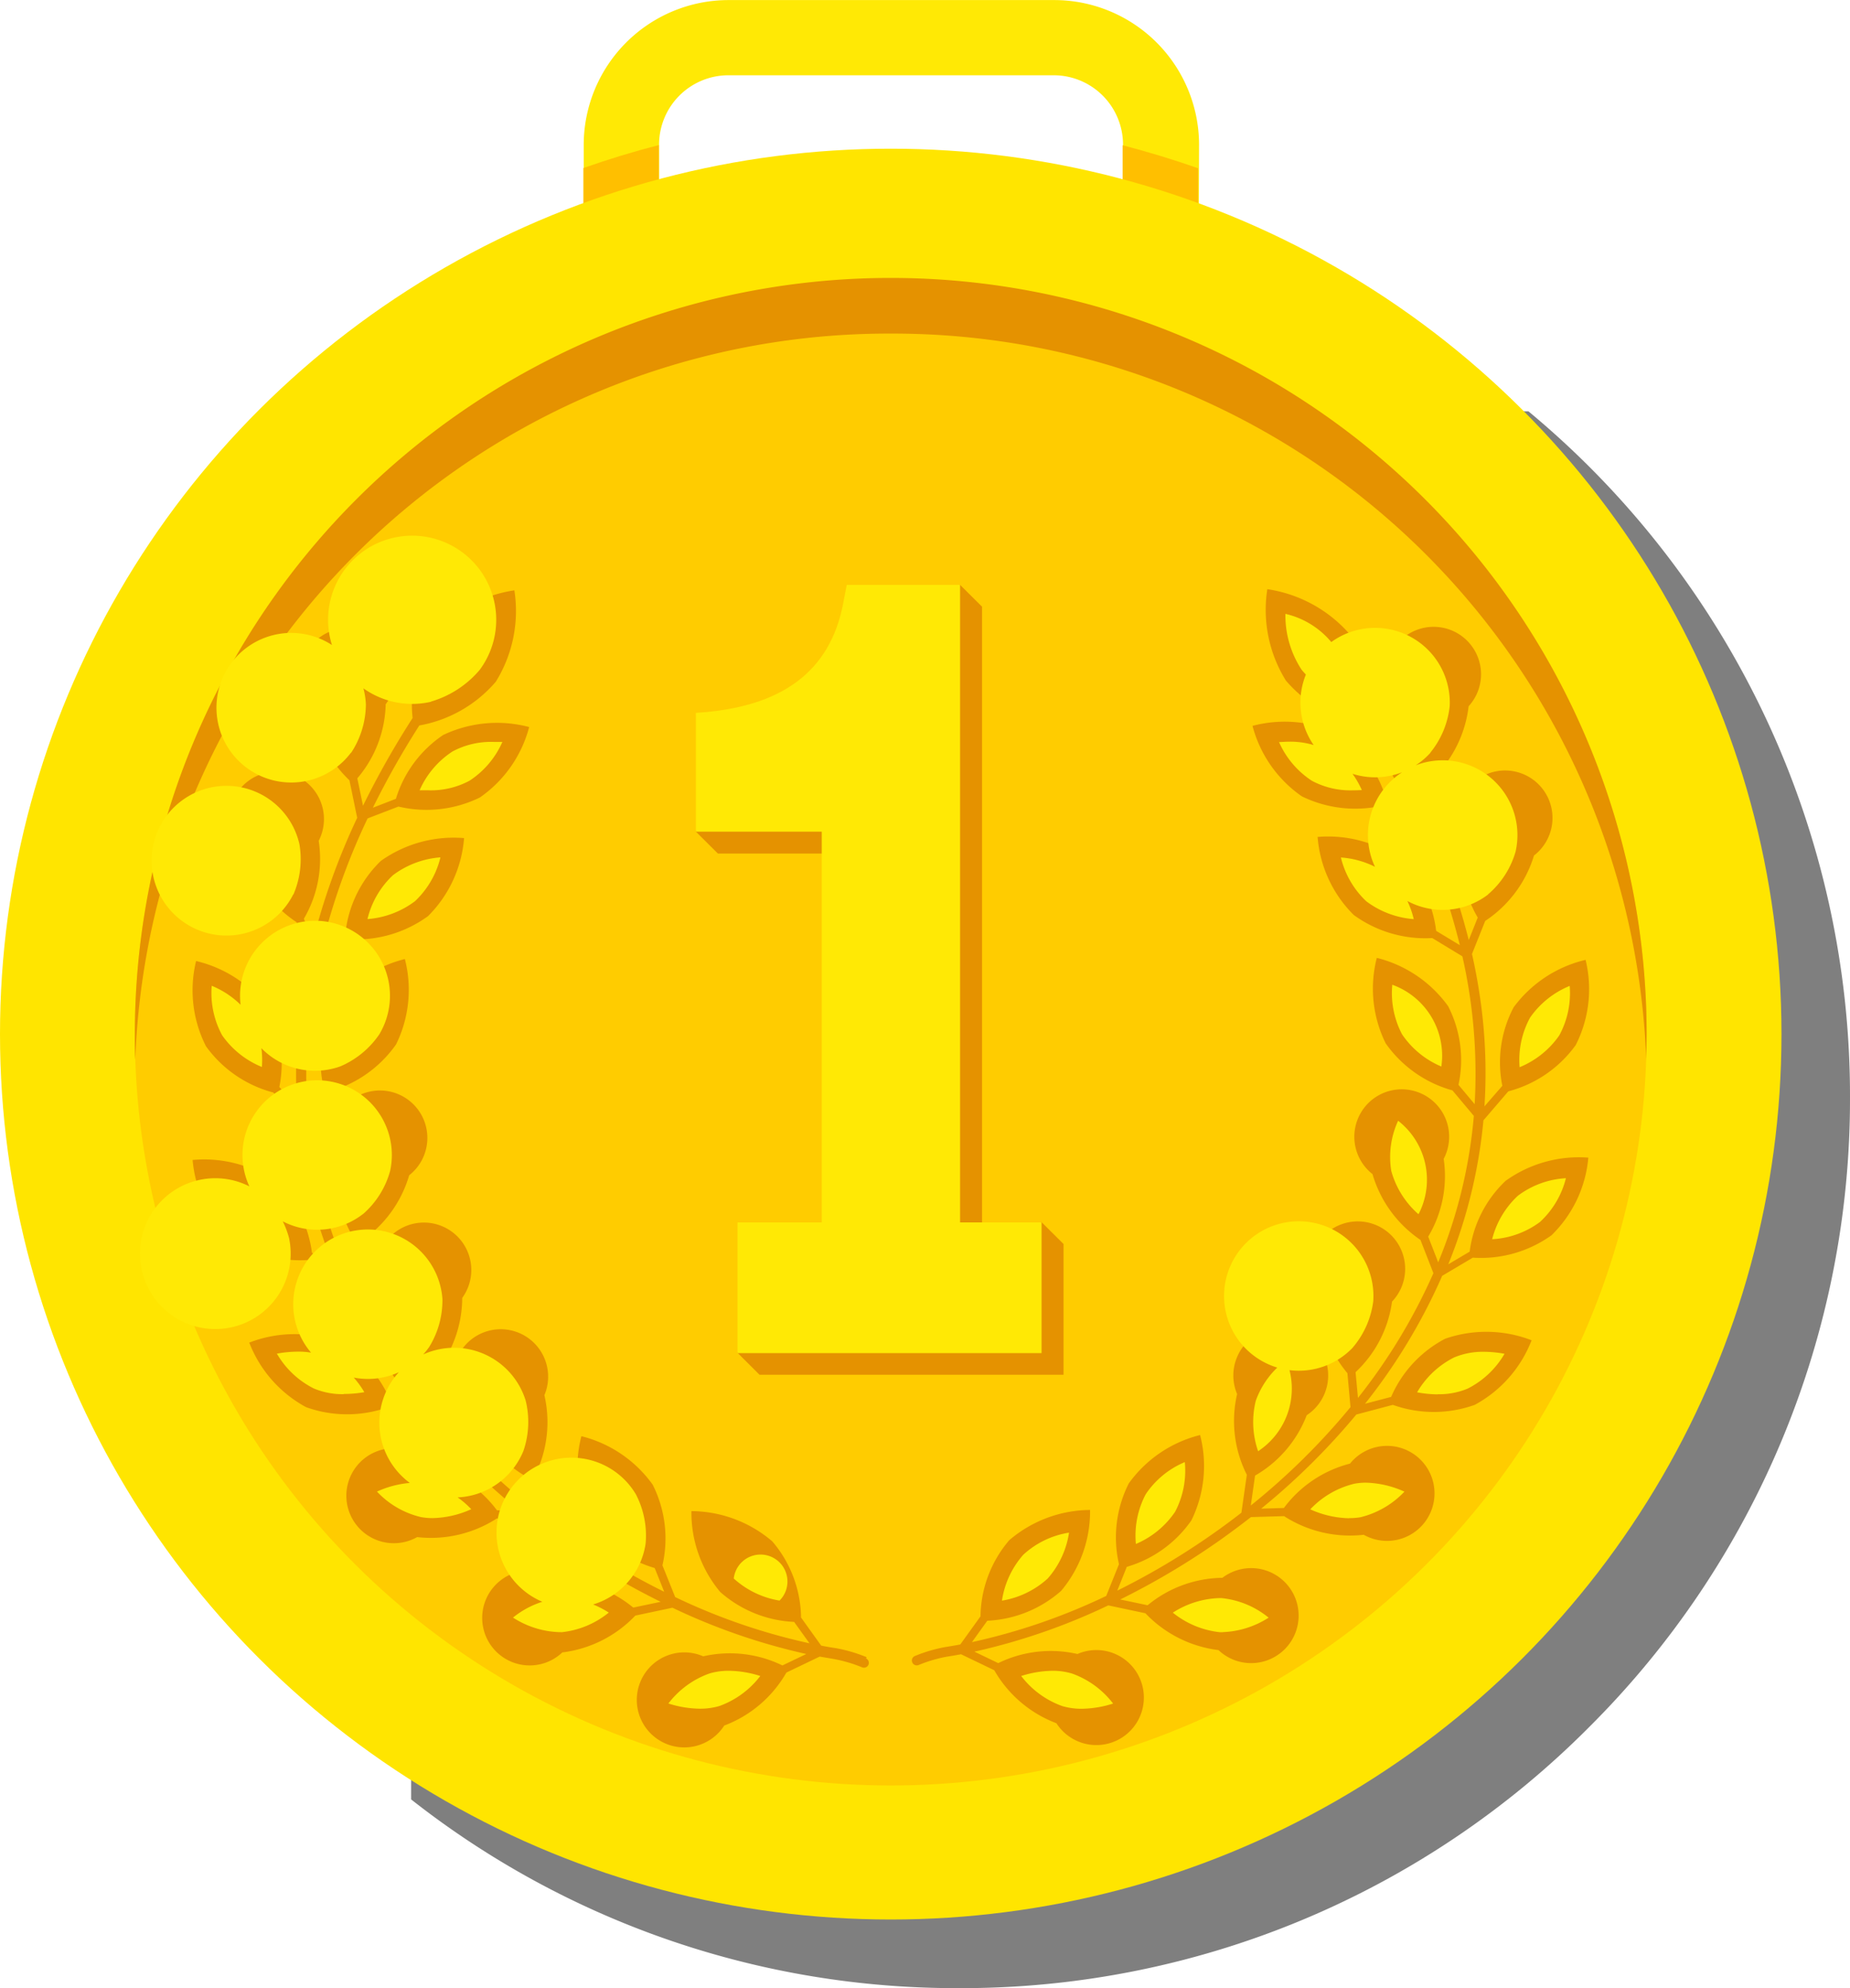 <svg xmlns="http://www.w3.org/2000/svg" width="27" height="29" viewBox="0 0 27 29"><defs><style>.cls-2{fill:#ffe905}.cls-3{fill:#ffbf00}.cls-6{fill:#e59200}</style></defs><g id="icon_gold" transform="translate(-39 -183)"><path id="빼기_1" d="M-7665 26a12.866 12.866 0 01-8-2.753V3h16.307A12.97 12.97 0 01-7652 13a12.915 12.915 0 01-3.808 9.193A12.914 12.914 0 01-7665 26z" opacity=".5" transform="translate(7718 186)"/><g id="그룹_1504" transform="translate(39 183)"><g id="그룹_1500" transform="translate(8.51)"><g id="그룹_1499"><path id="패스_690" d="M1238.575 2221.707h-1.1v-3.074a1.012 1.012 0 00-1.014-1.008h-4.742a1.012 1.012 0 00-1.015 1.008v3.074h-1.1v-3.074a2.115 2.115 0 012.12-2.105h4.742a2.115 2.115 0 012.119 2.105z" class="cls-2" transform="translate(-1229.595 -2216.527)"/></g></g><g id="그룹_1501" transform="translate(8.51 2.116)"><path id="패스_691" d="M1851.3 2387.726h1.1V2385q-.542-.19-1.1-.335z" class="cls-3" transform="translate(-1843.425 -2384.662)"/><path id="패스_692" d="M1230.7 2387.727v-3.064q-.562.145-1.1.335v2.729z" class="cls-3" transform="translate(-1229.595 -2384.663)"/></g><ellipse id="타원_84" cx="13" cy="12.915" fill="#ffe500" rx="13" ry="12.915" transform="translate(0 2.169)"/><ellipse id="타원_85" cx="11.032" cy="10.96" fill="#fc0" rx="11.032" ry="10.96" transform="translate(1.968 4.124)"/><path id="패스_694" d="M724.207 2544.963a11 11 0 0111.026 10.59c0-.123.006-.247.006-.37a11.032 11.032 0 00-22.064 0c0 .123 0 .247.006.37a11 11 0 0111.026-10.59z" class="cls-6" transform="translate(-711.207 -2540.097)"/><path id="패스_695" d="M1617.112 2908.67a1.725 1.725 0 00-.524 1.032l-.312.185a7.385 7.385 0 00.513-2.1l.363-.423a1.761 1.761 0 00.984-.675 1.8 1.8 0 00.144-1.243 1.824 1.824 0 00-1.05.692 1.718 1.718 0 00-.165 1.145l-.261.3a7.58 7.58 0 00-.029-1.312 8.184 8.184 0 00-.153-.911l.193-.482a1.753 1.753 0 00.712-.954.692.692 0 10-1.037-.231 1.719 1.719 0 00.216 1.136l-.131.328a9.88 9.88 0 00-.647-1.8l.113-.547a1.746 1.746 0 00.532-1.063.692.692 0 10-1.061-.047 1.724 1.724 0 00.414 1.081l-.083.4a12.693 12.693 0 00-.723-1.28 1.86 1.86 0 00-.285-1.208 1.982 1.982 0 00-1.2-.654 1.954 1.954 0 00.271 1.333 1.909 1.909 0 001.116.638 12.48 12.48 0 01.678 1.2l-.336-.13a1.73 1.73 0 00-.69-.931 1.831 1.831 0 00-1.255-.116 1.809 1.809 0 00.72 1.028 1.774 1.774 0 001.188.132l.45.173a9.8 9.8 0 01.668 1.866l-.346-.209a1.723 1.723 0 00-.515-1.037 1.832 1.832 0 00-1.215-.333 1.8 1.8 0 00.527 1.138 1.774 1.774 0 001.146.337l.44.267a7.733 7.733 0 01.179 2.156l-.236-.282a1.72 1.72 0 00-.151-1.147 1.825 1.825 0 00-1.041-.705 1.8 1.8 0 00.129 1.246 1.766 1.766 0 00.975.687l.312.372a7.2 7.2 0 01-.52 2.136l-.146-.375a1.719 1.719 0 00.226-1.134.692.692 0 10-1.039.222 1.753 1.753 0 00.7.96l.189.485-.02.045a8.36 8.36 0 01-1.081 1.775l-.035-.376a1.725 1.725 0 00.532-1.029.692.692 0 10-1.06-.071 1.744 1.744 0 00.409 1.115l.045.495a9.953 9.953 0 01-1.455 1.435l.062-.436a1.731 1.731 0 00.754-.881.692.692 0 10-1.016-.309 1.742 1.742 0 00.142 1.178l-.079.553a10.675 10.675 0 01-1.812 1.137l.139-.347a1.741 1.741 0 00.943-.678 1.8 1.8 0 00.127-1.245 1.822 1.822 0 00-1.041.706 1.742 1.742 0 00-.143 1.178l-.186.463a8.954 8.954 0 01-1.96.674l.224-.312a1.747 1.747 0 001.078-.436 1.8 1.8 0 00.422-1.18 1.831 1.831 0 00-1.179.441 1.743 1.743 0 00-.42 1.111l-.295.41a5.693 5.693 0 01-.215.037 2.193 2.193 0 00-.449.132.071.071 0 00.029.136.072.072 0 00.029-.006 2.066 2.066 0 01.417-.122c.067-.01.135-.022.2-.034l.485.233a1.761 1.761 0 00.907.773.693.693 0 10.307-1.01 1.749 1.749 0 00-1.156.133l-.348-.167a9.13 9.13 0 001.954-.675l.542.115a1.767 1.767 0 001.066.537.693.693 0 10.057-1.054 1.745 1.745 0 00-1.091.4l-.4-.084a10.916 10.916 0 001.489-.889q.214-.153.419-.313l.483-.014a1.775 1.775 0 001.163.272.693.693 0 10-.2-1.038 1.74 1.74 0 00-.965.647l-.332.01a10.027 10.027 0 001.389-1.373l.533-.141a1.773 1.773 0 001.195 0 1.812 1.812 0 00.83-.942 1.831 1.831 0 00-1.26-.023 1.733 1.733 0 00-.79.849l-.381.1a8.465 8.465 0 001.1-1.807l.026-.059.447-.265a1.771 1.771 0 001.149-.327 1.8 1.8 0 00.537-1.132 1.832 1.832 0 00-1.208.339z" class="cls-6" transform="translate(-1595.139 -2891.445)"/><path id="패스_696" d="M789.239 2915.618a2.2 2.2 0 00-.449-.132 4.206 4.206 0 01-.215-.037l-.294-.41a1.742 1.742 0 00-.42-1.111 1.831 1.831 0 00-1.18-.441 1.8 1.8 0 00.421 1.18 1.748 1.748 0 001.078.436l.224.312a8.953 8.953 0 01-1.96-.674l-.186-.463a1.74 1.74 0 00-.143-1.178 1.823 1.823 0 00-1.04-.706 1.8 1.8 0 00.127 1.245 1.739 1.739 0 00.943.678l.139.347a10.672 10.672 0 01-1.812-1.137l-.079-.553a1.739 1.739 0 00.142-1.178.692.692 0 10-1.016.309 1.732 1.732 0 00.755.881l.062.436a9.973 9.973 0 01-1.455-1.435l.045-.495a1.744 1.744 0 00.41-1.115.692.692 0 10-1.06.071 1.727 1.727 0 00.532 1.029l-.034.376a8.375 8.375 0 01-1.081-1.775l-.02-.045.189-.485a1.754 1.754 0 00.7-.96.692.692 0 10-1.039-.222 1.72 1.72 0 00.226 1.134l-.146.375a7.2 7.2 0 01-.52-2.136l.312-.372a1.765 1.765 0 00.975-.687 1.8 1.8 0 00.129-1.246 1.824 1.824 0 00-1.041.705 1.719 1.719 0 00-.15 1.147l-.236.282a7.735 7.735 0 01.179-2.156l.44-.267a1.774 1.774 0 001.146-.337 1.805 1.805 0 00.526-1.138 1.832 1.832 0 00-1.215.333 1.727 1.727 0 00-.515 1.037l-.346.209a9.79 9.79 0 01.668-1.866l.45-.173a1.774 1.774 0 001.188-.132 1.81 1.81 0 00.72-1.028 1.831 1.831 0 00-1.255.116 1.729 1.729 0 00-.69.931l-.336.13a12.405 12.405 0 01.678-1.2 1.908 1.908 0 001.116-.638 1.955 1.955 0 00.271-1.333 1.983 1.983 0 00-1.2.654 1.859 1.859 0 00-.285 1.208 12.7 12.7 0 00-.724 1.28l-.083-.4a1.723 1.723 0 00.414-1.081.692.692 0 10-1.061.047 1.748 1.748 0 00.532 1.063l.113.547a9.916 9.916 0 00-.647 1.8l-.131-.328a1.722 1.722 0 00.216-1.136.692.692 0 10-1.037.231 1.752 1.752 0 00.712.954l.193.482a8.181 8.181 0 00-.152.911 7.6 7.6 0 00-.03 1.312l-.26-.3a1.719 1.719 0 00-.165-1.145 1.823 1.823 0 00-1.05-.692 1.8 1.8 0 00.144 1.243 1.761 1.761 0 00.983.675l.363.423a7.373 7.373 0 00.513 2.1l-.312-.185a1.723 1.723 0 00-.524-1.032 1.832 1.832 0 00-1.218-.322 1.8 1.8 0 00.537 1.132 1.772 1.772 0 001.149.327l.446.265.026.059a8.465 8.465 0 001.1 1.807l-.381-.1a1.732 1.732 0 00-.79-.849 1.831 1.831 0 00-1.26.023 1.811 1.811 0 00.83.942 1.773 1.773 0 001.195 0l.533.141a10.014 10.014 0 001.388 1.373l-.331-.01a1.74 1.74 0 00-.965-.647.693.693 0 10-.2 1.038 1.775 1.775 0 001.163-.272l.483.014q.2.161.419.313a10.909 10.909 0 001.489.889l-.4.084a1.746 1.746 0 00-1.091-.4.693.693 0 10.056 1.054 1.764 1.764 0 001.065-.537l.542-.115a9.131 9.131 0 001.954.675l-.349.167a1.749 1.749 0 00-1.156-.133.693.693 0 10.307 1.01 1.759 1.759 0 00.907-.773l.486-.233.2.034a2.054 2.054 0 01.417.122.073.073 0 00.029.006.071.071 0 00.029-.136z" class="cls-6" transform="translate(-776.59 -2891.445)"/><path id="패스_697" d="M1713.354 2943.958a.984.984 0 01-.283-.039 1.308 1.308 0 01-.6-.439 1.559 1.559 0 01.458-.076.973.973 0 01.283.04 1.3 1.3 0 01.6.438 1.557 1.557 0 01-.458.076zm2.06-1.117h-.045a1.313 1.313 0 01-.685-.285 1.328 1.328 0 01.666-.212h.046a1.287 1.287 0 01.686.285 1.327 1.327 0 01-.668.211zm-3.224-.459a1.3 1.3 0 01.311-.67 1.277 1.277 0 01.668-.323 1.3 1.3 0 01-.312.67 1.308 1.308 0 01-.667.322zm1.955-.827a1.294 1.294 0 01.142-.724 1.277 1.277 0 01.572-.471 1.291 1.291 0 01-.142.725 1.305 1.305 0 01-.572.469zm3.109-.376a1.441 1.441 0 01-.564-.13 1.3 1.3 0 01.641-.373.892.892 0 01.169-.016 1.445 1.445 0 01.564.131 1.307 1.307 0 01-.641.373.909.909 0 01-.169.013zm-1.325-.977a1.292 1.292 0 01-.034-.738 1.266 1.266 0 01.443-.592 1.093 1.093 0 01-.409 1.329zm2.62-.83a1.716 1.716 0 01-.3-.03 1.3 1.3 0 01.539-.508 1.081 1.081 0 01.437-.083 1.7 1.7 0 01.3.029 1.3 1.3 0 01-.538.508 1.081 1.081 0 01-.438.082zm-1.24-.681a1.09 1.09 0 11.3-.677 1.291 1.291 0 01-.3.676zm2.035-1.581a1.3 1.3 0 01.377-.636 1.284 1.284 0 01.7-.255 1.3 1.3 0 01-.377.637 1.282 1.282 0 01-.7.253zm-1.08-.37a1.3 1.3 0 01-.392-.627 1.259 1.259 0 01.1-.732 1.09 1.09 0 01.3 1.359zm1.481-2.142a1.291 1.291 0 01.153-.722 1.306 1.306 0 01.578-.462 1.289 1.289 0 01-.152.722 1.308 1.308 0 01-.579.464zm-1.142-.008a1.3 1.3 0 01-.573-.469 1.29 1.29 0 01-.143-.724 1.1 1.1 0 01.716 1.193zm-.4-2.15a1.316 1.316 0 01-.695-.26 1.293 1.293 0 01-.371-.639 1.313 1.313 0 01.7.261 1.293 1.293 0 01.363.638zm1.083-.36a1.091 1.091 0 11.4-.623 1.288 1.288 0 01-.403.623zm-1.974-1.519a1.188 1.188 0 01-.6-.14 1.3 1.3 0 01-.478-.564c.044 0 .087-.005.129-.005a1.19 1.19 0 01.6.141 1.3 1.3 0 01.479.564 2.05 2.05 0 01-.133.004zm1.132-.548a1.09 1.09 0 11.281-.683 1.291 1.291 0 01-.284.683zm-1.166-.742a1.469 1.469 0 01-.714-.468 1.447 1.447 0 01-.237-.816 1.229 1.229 0 01.951 1.284z" class="cls-2" transform="translate(-1697.567 -2919.033)"/><path id="패스_698" d="M808.766 2943.891a1.552 1.552 0 01-.458-.076 1.3 1.3 0 01.6-.438.976.976 0 01.283-.039 1.551 1.551 0 01.458.076 1.31 1.31 0 01-.6.439 1 1 0 01-.283.038zm-2.06-1.117a1.326 1.326 0 01-.666-.212 1.31 1.31 0 01.686-.285h.046a1.33 1.33 0 01.666.212 1.31 1.31 0 01-.685.286zm3.224-.46a1.306 1.306 0 01-.668-.322.393.393 0 11.668.322zm-1.955-.827a1.094 1.094 0 11-.142-.724 1.3 1.3 0 01.142.724zm-3.109-.376a.933.933 0 01-.169-.015 1.28 1.28 0 01-.642-.372 1.448 1.448 0 01.565-.131.956.956 0 01.169.015 1.31 1.31 0 01.642.373 1.438 1.438 0 01-.565.13zm1.325-.977a1.092 1.092 0 11.034-.737 1.3 1.3 0 01-.034.737zm-2.621-.831a1.076 1.076 0 01-.437-.083 1.293 1.293 0 01-.539-.508 1.708 1.708 0 01.3-.029 1.076 1.076 0 01.437.083 1.3 1.3 0 01.539.508 1.743 1.743 0 01-.299.026zm1.24-.679a1.09 1.09 0 11.2-.71 1.294 1.294 0 01-.199.71zm-2.035-1.581a1.1 1.1 0 11-.377-.636 1.287 1.287 0 01.378.636zm1.08-.371a1.09 1.09 0 11.392-.626 1.285 1.285 0 01-.391.626zm-1.481-2.142a1.306 1.306 0 01-.579-.462 1.291 1.291 0 01-.152-.722 1.31 1.31 0 01.578.462 1.29 1.29 0 01.154.722zm1.142-.007a1.094 1.094 0 11.573-.469 1.308 1.308 0 01-.572.469zm.4-2.15a1.292 1.292 0 01.371-.639 1.315 1.315 0 01.694-.261 1.3 1.3 0 01-.371.639 1.314 1.314 0 01-.691.261zm-1.083-.36a1.092 1.092 0 11.09-.732 1.3 1.3 0 01-.087.732zm1.974-1.519h-.13a1.3 1.3 0 01.479-.565 1.188 1.188 0 01.6-.14h.129a1.3 1.3 0 01-.478.565 1.191 1.191 0 01-.597.141zm-1.132-.548a1.091 1.091 0 11.218-.705 1.3 1.3 0 01-.215.706zm1.166-.742a1.227 1.227 0 11.714-.467 1.471 1.471 0 01-.71.463z" class="cls-2" transform="translate(-798.553 -2918.967)"/><g id="그룹_1503" transform="translate(10.156 8.535)"><path id="패스_699" d="M1363.732 2904.278v-9.3l-.321-.319-1.333.319-.053.275c-.192.994-.9 1.517-2.149 1.592l-.321 1.414.321.319h1.837v5.695h-1.229l-.321 1.588.321.32h4.437v-1.907l-.321-.319z" class="cls-6" transform="translate(-1359.555 -2894.663)"/><path id="패스_700" d="M1363.411 2903.959v-9.3h-1.654l-.053.275c-.192.994-.9 1.516-2.149 1.592v1.733h1.837v5.7h-1.229v1.906h4.437v-1.906z" class="cls-2" transform="translate(-1359.555 -2894.663)"/></g></g></g></svg>